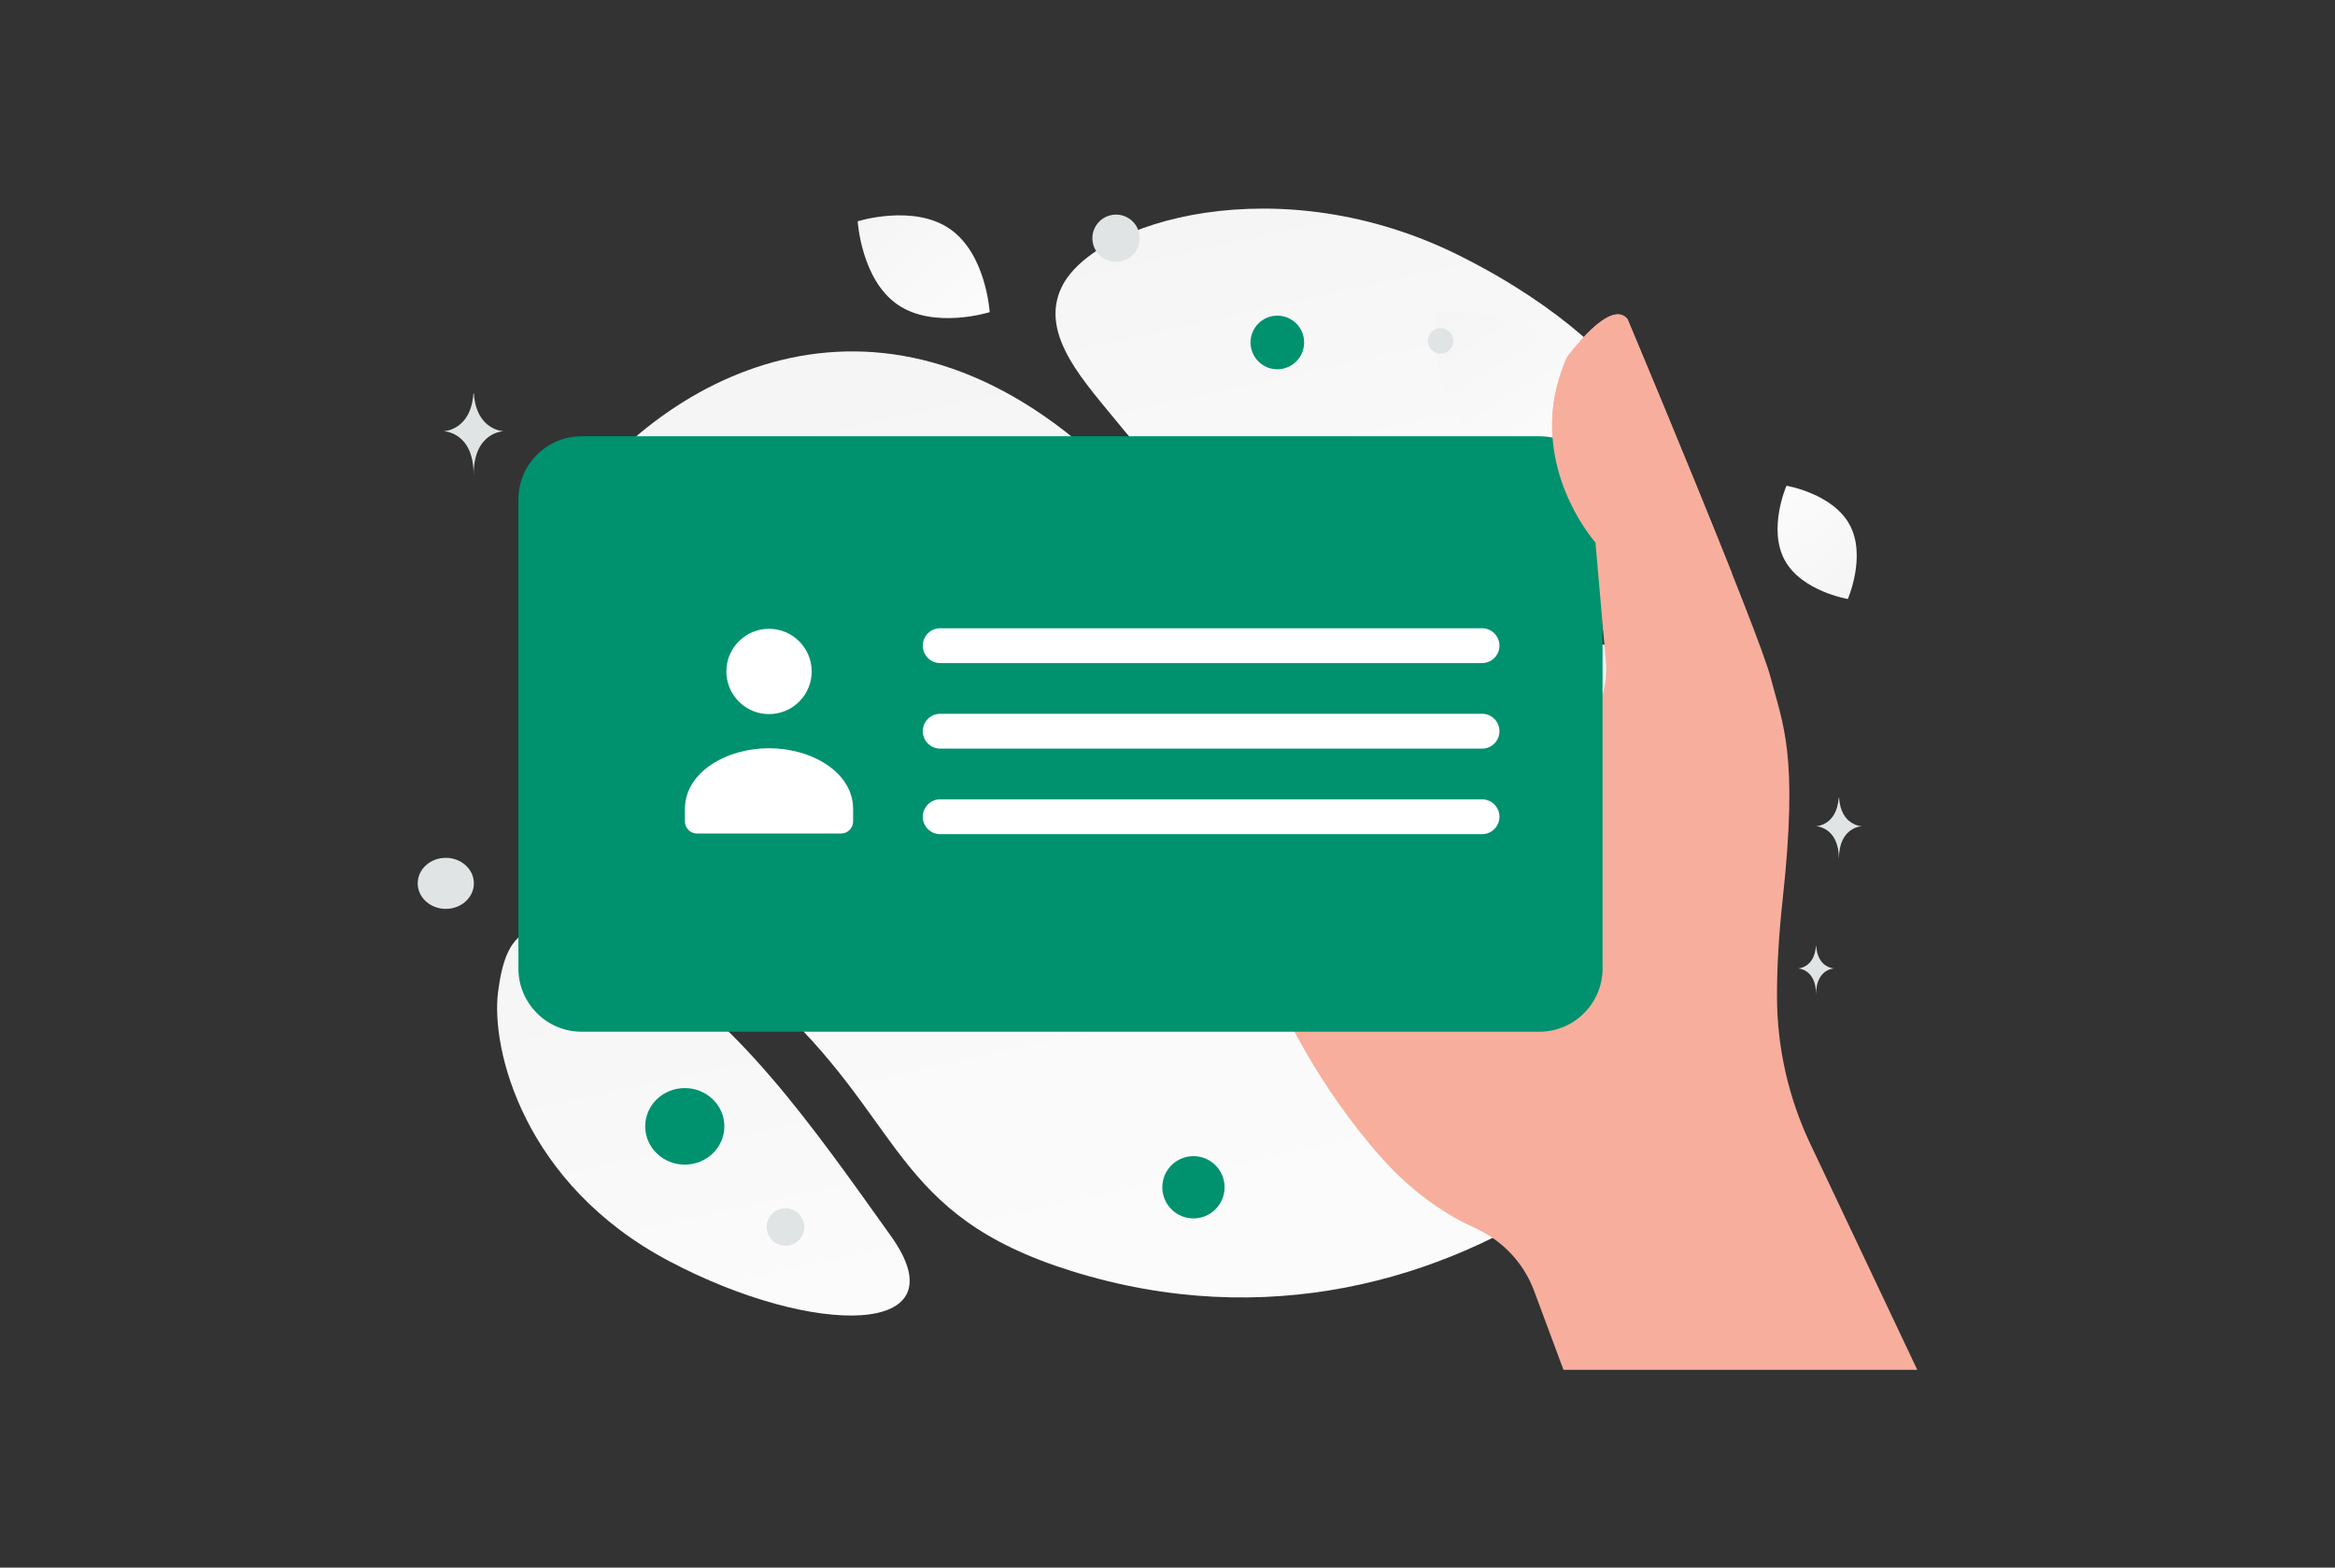 <svg width="140" height="94" viewBox="0 0 140 94" fill="none" xmlns="http://www.w3.org/2000/svg">
<rect x="0" y="0" width="140" height="94" fill="#333333" stroke="none"/>
<g clip-path="url(#clip0_6360_62904)">
<path d="M106.023 54.108C106.549 63.801 87.598 83.511 64.24 76.216C53.377 72.822 54.297 67.19 46.036 59.768C41.112 55.344 34.038 51.998 32.07 45.568C30.37 40.017 31.413 34.052 34.359 30.171C40.987 21.444 54.367 15.468 67.551 29.218C80.734 42.968 104.664 29.109 106.023 54.108Z" fill="url(#paint0_linear_6360_62904)"/>
<path d="M100.463 32.441C98.689 35.608 94.802 36.044 88.575 35.442C83.892 34.988 79.621 34.637 74.938 32.084C71.66 30.298 69.065 27.881 67.171 25.535C65.119 22.992 62.254 20.091 63.658 17.208C65.588 13.248 76.748 9.913 87.585 15.367C99.489 21.36 102.199 29.346 100.463 32.441Z" fill="url(#paint1_linear_6360_62904)"/>
<path d="M53.415 74.114C48.796 67.651 44.065 60.783 37.872 57.4C31.483 53.909 30.305 56.061 29.863 59.481C29.421 62.902 31.392 71.007 40.11 75.618C48.831 80.231 57.738 80.162 53.415 74.114Z" fill="url(#paint2_linear_6360_62904)"/>
<path d="M107.002 33.581C105.986 31.705 107.112 29.127 107.112 29.127C107.112 29.127 109.885 29.591 110.9 31.467C111.916 33.342 110.791 35.919 110.791 35.919C110.791 35.919 108.018 35.456 107.002 33.581Z" fill="url(#paint3_linear_6360_62904)"/>
<path d="M53.817 18.265C56.001 19.77 59.339 18.718 59.339 18.718C59.339 18.718 59.132 15.227 56.946 13.723C54.761 12.219 51.425 13.269 51.425 13.269C51.425 13.269 51.632 16.761 53.817 18.265Z" fill="url(#paint4_linear_6360_62904)"/>
<path d="M87.896 25.581C90.264 27.992 94.693 27.484 94.693 27.484C94.693 27.484 95.279 23.067 92.909 20.658C90.54 18.247 86.113 18.754 86.113 18.754C86.113 18.754 85.527 23.171 87.896 25.581Z" fill="url(#paint5_linear_6360_62904)"/>
<path d="M98.086 56.717C97.114 56.717 96.326 57.471 96.326 58.401C96.326 59.331 97.114 60.084 98.086 60.084C99.058 60.084 99.846 59.331 99.846 58.401C99.846 57.471 99.058 56.717 98.086 56.717Z" fill="#00916E"/>
<path d="M71.556 69.328C70.525 69.328 69.689 70.163 69.689 71.194C69.689 72.225 70.525 73.061 71.556 73.061C72.587 73.061 73.422 72.225 73.422 71.194C73.422 70.163 72.587 69.328 71.556 69.328Z" fill="#00916E"/>
<path d="M41.057 65.245C39.747 65.245 38.685 66.273 38.685 67.541C38.685 68.808 39.747 69.836 41.057 69.836C42.367 69.836 43.43 68.808 43.43 67.541C43.43 66.273 42.367 65.245 41.057 65.245Z" fill="#00916E"/>
<path d="M34.873 39.575C34.408 39.575 34.031 39.198 34.031 38.733C34.031 38.268 34.408 37.891 34.873 37.891C35.338 37.891 35.715 38.268 35.715 38.733C35.715 39.198 35.338 39.575 34.873 39.575Z" fill="#00916E"/>
<path d="M76.585 22.143C75.697 22.143 74.978 21.423 74.978 20.535C74.978 19.648 75.697 18.928 76.585 18.928C77.473 18.928 78.192 19.648 78.192 20.535C78.192 21.423 77.473 22.143 76.585 22.143Z" fill="#00916E"/>
<path d="M96.097 74.625C95.209 74.625 94.49 73.94 94.49 73.095C94.49 72.249 95.209 71.564 96.097 71.564C96.984 71.564 97.704 72.249 97.704 73.095C97.704 73.94 96.984 74.625 96.097 74.625Z" fill="#E1E4E5"/>
<path d="M26.728 54.5C25.798 54.5 25.045 53.815 25.045 52.97C25.045 52.124 25.798 51.439 26.728 51.439C27.658 51.439 28.412 52.124 28.412 52.97C28.412 53.815 27.658 54.5 26.728 54.5Z" fill="#E1E4E5"/>
<path d="M47.096 74.702C46.474 74.702 45.97 74.198 45.97 73.576C45.97 72.954 46.474 72.45 47.096 72.45C47.718 72.45 48.222 72.954 48.222 73.576C48.222 74.198 47.718 74.702 47.096 74.702Z" fill="#E1E4E5"/>
<path d="M86.377 21.207C85.955 21.207 85.612 20.864 85.612 20.442C85.612 20.019 85.955 19.676 86.377 19.676C86.8 19.676 87.143 20.019 87.143 20.442C87.143 20.864 86.8 21.207 86.377 21.207Z" fill="#E1E4E5"/>
<path d="M38.237 47.183C38.343 47.582 38.107 47.992 37.708 48.099C37.309 48.206 36.899 47.97 36.792 47.571C36.685 47.172 36.922 46.761 37.321 46.655C37.72 46.548 38.13 46.784 38.237 47.183Z" fill="#E1E4E5"/>
<path d="M38.393 31.463C37.844 31.463 37.398 31.018 37.398 30.468C37.398 29.919 37.844 29.473 38.393 29.473C38.943 29.473 39.388 29.919 39.388 30.468C39.388 31.018 38.943 31.463 38.393 31.463Z" fill="#E1E4E5"/>
<path d="M99.234 48.758C98.812 48.758 98.469 48.484 98.469 48.146C98.469 47.808 98.812 47.534 99.234 47.534C99.657 47.534 100 47.808 100 48.146C100 48.484 99.657 48.758 99.234 48.758Z" fill="#E1E4E5"/>
<path d="M68.284 13.919C68.487 14.676 68.038 15.454 67.282 15.656C66.525 15.859 65.748 15.41 65.545 14.654C65.342 13.897 65.791 13.119 66.548 12.917C67.304 12.714 68.082 13.163 68.284 13.919Z" fill="#E1E4E5"/>
<path d="M110.244 47.839H110.264C110.383 49.519 111.632 49.545 111.632 49.545C111.632 49.545 110.255 49.572 110.255 51.513C110.255 49.572 108.877 49.545 108.877 49.545C108.877 49.545 110.126 49.519 110.244 47.839ZM108.878 56.728H108.894C108.987 58.052 109.972 58.072 109.972 58.072C109.972 58.072 108.886 58.093 108.886 59.623C108.886 58.093 107.8 58.072 107.8 58.072C107.8 58.072 108.784 58.052 108.878 56.728ZM28.385 23.594H28.411C28.566 25.822 30.197 25.857 30.197 25.857C30.197 25.857 28.398 25.892 28.398 28.467C28.398 25.892 26.6 25.857 26.6 25.857C26.6 25.857 28.23 25.822 28.385 23.594Z" fill="#E1E4E5"/>
<path d="M114.955 82.141H93.741L91.981 77.407C91.358 75.73 90.082 74.382 88.451 73.644C86.915 72.95 84.847 71.688 82.843 69.44C78.942 65.065 76.872 60.373 76.872 60.373L90.019 60.308C90.019 60.308 88.836 52.96 95.371 43.201C96.069 42.155 96.389 40.903 96.279 39.651L95.66 32.533C95.66 32.533 91.219 27.574 93.943 21.423C93.943 21.423 96.548 17.819 97.582 19.139C97.582 19.139 105.451 37.862 106.167 40.646C106.884 43.43 107.839 45.18 106.884 53.93C106.631 56.246 106.54 58.178 106.543 59.767C106.55 62.816 107.23 65.826 108.536 68.582L114.955 82.141Z" fill="#F8AE9D"/>
<path d="M31.082 58.073V29.953C31.082 27.859 32.779 26.161 34.871 26.161H92.296C94.406 26.161 96.085 27.877 96.085 29.953V58.073C96.085 60.167 94.39 61.865 92.296 61.865H34.871C32.76 61.865 31.082 60.147 31.082 58.073Z" fill="#00916E"/>
<path fill-rule="evenodd" clip-rule="evenodd" d="M51.15 48.523V49.252C51.15 49.656 50.828 49.982 50.43 49.982H41.786C41.389 49.982 41.066 49.656 41.066 49.252V48.511C41.066 46.302 43.557 44.867 46.108 44.867C48.66 44.867 51.15 46.303 51.15 48.511M47.917 38.455C48.916 39.453 48.916 41.073 47.917 42.072C46.918 43.071 45.298 43.071 44.3 42.072C43.301 41.073 43.301 39.453 44.3 38.455C45.298 37.456 46.918 37.456 47.917 38.455Z" fill="white"/>
<path d="M88.858 37.672H56.372C55.795 37.672 55.327 38.14 55.327 38.717C55.327 39.294 55.795 39.762 56.372 39.762H88.858C89.435 39.762 89.903 39.294 89.903 38.717C89.903 38.14 89.435 37.672 88.858 37.672Z" fill="white"/>
<path d="M88.858 42.801H56.372C55.795 42.801 55.327 43.269 55.327 43.846C55.327 44.423 55.795 44.891 56.372 44.891H88.858C89.435 44.891 89.903 44.423 89.903 43.846C89.903 43.269 89.435 42.801 88.858 42.801Z" fill="white"/>
<path d="M88.858 47.931H56.372C55.795 47.931 55.327 48.399 55.327 48.976C55.327 49.553 55.795 50.021 56.372 50.021H88.858C89.435 50.021 89.903 49.553 89.903 48.976C89.903 48.399 89.435 47.931 88.858 47.931Z" fill="white"/>
<path d="M96.668 36.828C96.668 36.828 96.499 37.457 96.115 37.767L95.66 32.532C95.66 32.532 92.393 28.885 93.183 23.966C93.453 22.282 94.291 20.732 95.573 19.606C96.305 18.963 97.109 18.534 97.582 19.139C97.582 19.139 101.283 27.944 103.839 34.375L96.668 36.828Z" fill="#F8AE9D"/>
</g>
<defs>
<linearGradient id="paint0_linear_6360_62904" x1="83.373" y1="112.21" x2="47.925" y2="-47.721" gradientUnits="userSpaceOnUse">
<stop stop-color="white"/>
<stop offset="1" stop-color="#EEEEEE"/>
</linearGradient>
<linearGradient id="paint1_linear_6360_62904" x1="88.508" y1="52.968" x2="72.689" y2="-18.113" gradientUnits="userSpaceOnUse">
<stop stop-color="white"/>
<stop offset="1" stop-color="#EEEEEE"/>
</linearGradient>
<linearGradient id="paint2_linear_6360_62904" x1="48.257" y1="95.328" x2="33.102" y2="25.242" gradientUnits="userSpaceOnUse">
<stop stop-color="white"/>
<stop offset="1" stop-color="#EEEEEE"/>
</linearGradient>
<linearGradient id="paint3_linear_6360_62904" x1="103.783" y1="26.355" x2="116.808" y2="41.653" gradientUnits="userSpaceOnUse">
<stop stop-color="white"/>
<stop offset="1" stop-color="#EEEEEE"/>
</linearGradient>
<linearGradient id="paint4_linear_6360_62904" x1="62.327" y1="23.203" x2="45.129" y2="5.068" gradientUnits="userSpaceOnUse">
<stop stop-color="white"/>
<stop offset="1" stop-color="#EEEEEE"/>
</linearGradient>
<linearGradient id="paint5_linear_6360_62904" x1="97.345" y1="33.816" x2="80.223" y2="6.974" gradientUnits="userSpaceOnUse">
<stop stop-color="white"/>
<stop offset="1" stop-color="#EEEEEE"/>
</linearGradient>
<clipPath id="clip0_6360_62904">
<rect width="140" height="93.333" fill="white"/>
</clipPath>
</defs>
</svg>
